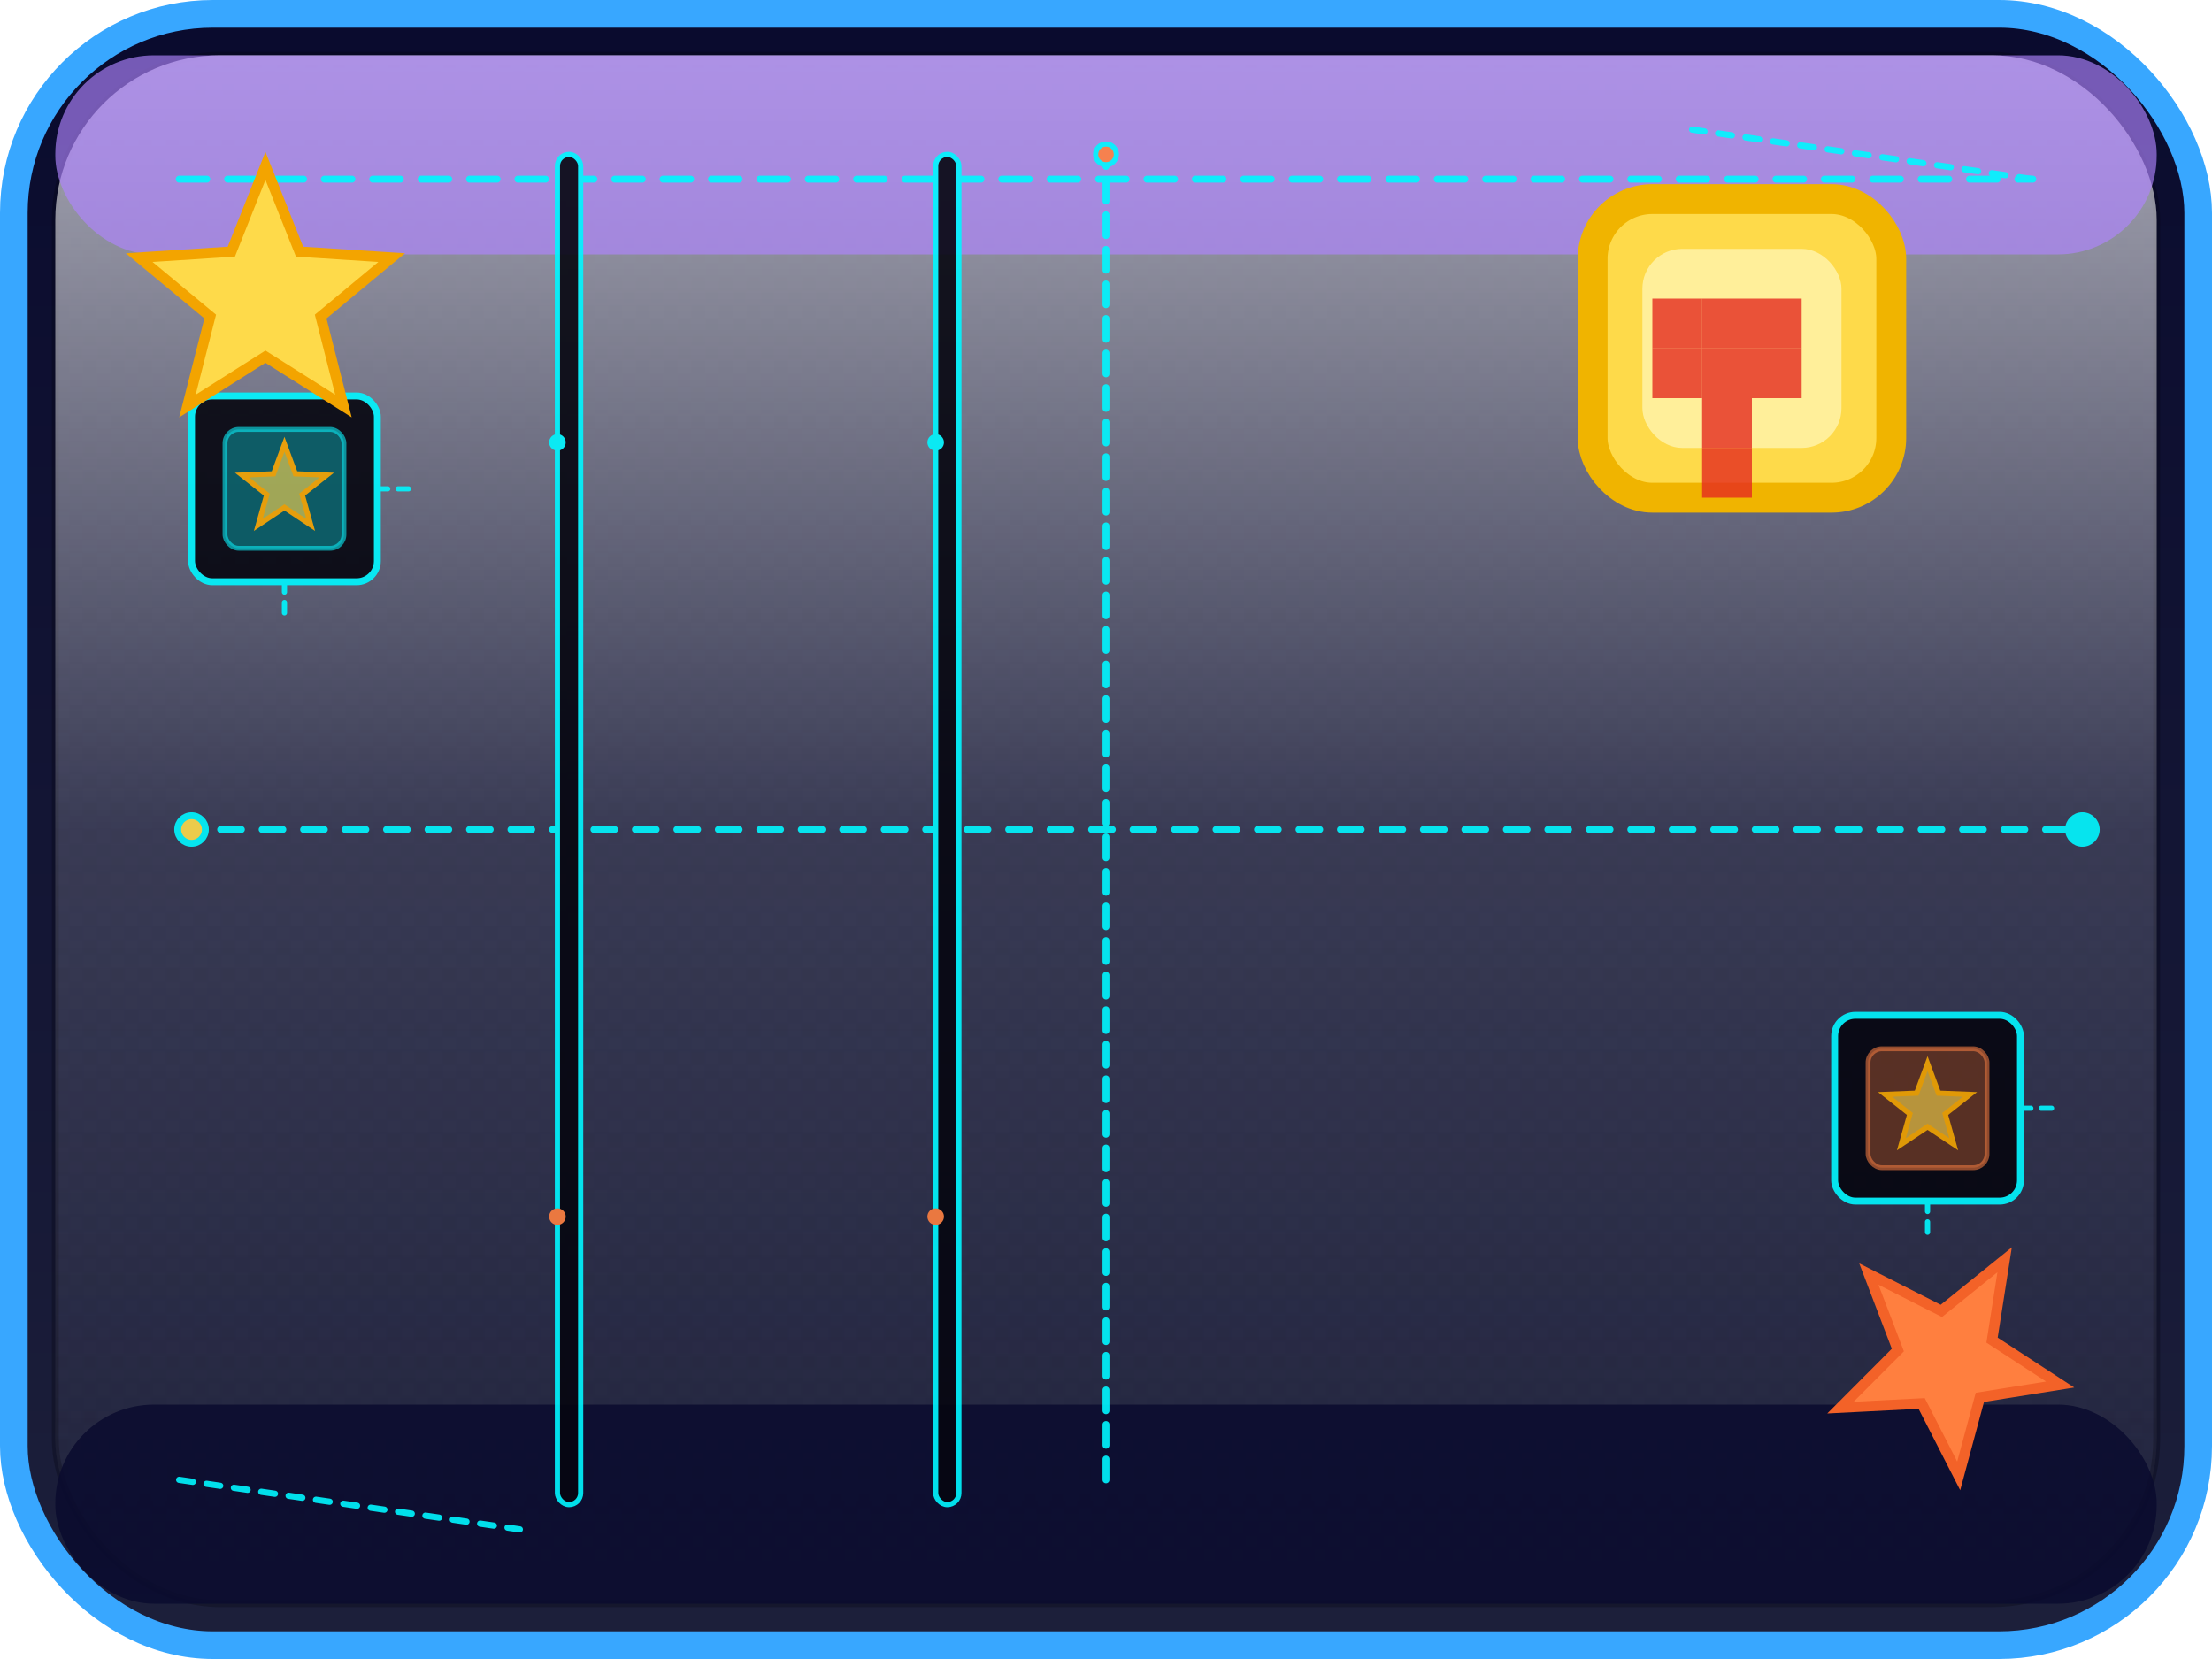 <svg width="640" height="480" viewBox="0 0 640 480" fill="none" xmlns="http://www.w3.org/2000/svg">
  <defs>
    <linearGradient id="grad-modal-body-fill" x1="0" y1="0" x2="0" y2="1" gradientUnits="objectBoundingBox">
      <stop offset="0" stop-color="#0A0B2E"/>
      <stop offset="1" stop-color="#1C1F3A"/>
    </linearGradient>
    <linearGradient id="shine-modal-body-fill" x1="0" y1="0" x2="0" y2="1" gradientUnits="objectBoundingBox">
      <stop offset="0" stop-color="#FFFFFF" stop-opacity="0.65"/>
      <stop offset="0.5" stop-color="#FFFFFF" stop-opacity="0.15"/>
      <stop offset="1" stop-color="#FFFFFF" stop-opacity="0"/>
    </linearGradient>
    <pattern id="grid-modal-body-fill" width="8" height="8" patternUnits="userSpaceOnUse">
      <rect width="8" height="8" fill="#FFFFFF" fill-opacity="0.05"/>
      <rect width="4" height="4" fill="#000000" fill-opacity="0.12"/>
      <rect x="4" y="4" width="4" height="4" fill="#000000" fill-opacity="0.08"/>
    </pattern>
    <radialGradient id="spark-modal-body-fill" cx="0.5" cy="0.5" r="0.6">
      <stop offset="0" stop-color="#FFFFFF" stop-opacity="0.9"/>
      <stop offset="1" stop-color="#FFFFFF" stop-opacity="0"/>
    </radialGradient>
  </defs>

    <rect x="4" y="4" width="632.00" height="472.00" rx="57.60" fill="url(#grad-modal-body-fill)" stroke="#38A7FF" stroke-width="8"/>
    <rect x="16" y="16" width="608.00" height="448.00" rx="47.60" fill="url(#grid-modal-body-fill)" fill-opacity="0.35" stroke="#05060F" stroke-opacity="0.3" stroke-width="2"/>
    <rect x="16" y="16" width="608.00" height="448.00" rx="47.60" fill="url(#shine-modal-body-fill)"/>
    <rect x="16" y="16" width="608.00" height="57.60" rx="28.56" fill="#B085FF" fill-opacity="0.65"/>
    <rect x="16" y="406.40" width="608.00" height="57.60" rx="28.56" fill="#0A0B2E" fill-opacity="0.85"/>
    <g transform="translate(16 16)" opacity="0.9"><path d="M35.84 35.84H572.16" stroke="#00F6FF" stroke-width="2" stroke-linecap="round" stroke-dasharray="8 6"/><path d="M35.84 224.00H586.50" stroke="#00F6FF" stroke-width="2" stroke-linecap="round" stroke-dasharray="6 6"/><circle cx="39.42" cy="224.00" r="4" fill="#FEDA4A" stroke="#00F6FF" stroke-width="2"/><circle cx="586.50" cy="224.00" r="4" fill="#00F6FF" stroke="#00F6FF" stroke-width="2"/><path d="M304.00 412.16V28.67" stroke="#00F6FF" stroke-width="2" stroke-linecap="round" stroke-dasharray="6 4"/><circle cx="304.00" cy="28.67" r="3" fill="#FF7F3F" stroke="#00F6FF" stroke-width="1.5"/><rect x="145.28" y="28.67" width="6.72" height="390.66" fill="#05060F" stroke="#00F6FF" stroke-width="1.5" rx="3.36"/><circle cx="145.28" cy="112.00" r="2.4" fill="#00F6FF"/><circle cx="145.28" cy="336.00" r="2.4" fill="#FF7F3F"/><rect x="254.72" y="28.67" width="6.72" height="390.66" fill="#05060F" stroke="#00F6FF" stroke-width="1.5" rx="3.36"/><circle cx="254.72" cy="112.00" r="2.4" fill="#00F6FF"/><circle cx="254.72" cy="336.00" r="2.4" fill="#FF7F3F"/><path d="M35.84 412.16L134.40 426.50" stroke="#00F6FF" stroke-width="1.8" stroke-linecap="round" stroke-dasharray="4 4"/><path d="M572.16 35.84L473.60 21.50" stroke="#00F6FF" stroke-width="1.8" stroke-linecap="round" stroke-dasharray="4 4"/><rect x="39.42" y="98.56" width="53.76" height="53.76" rx="6" fill="#05060F" stroke="#00F6FF" stroke-width="2"/><rect x="49.10" y="108.24" width="34.41" height="34.41" rx="4" fill="#00F6FF" fill-opacity="0.35" stroke="#00F6FF" stroke-opacity="0.6" stroke-width="1.4"/><path d="M66.30 152.32V162.00" stroke="#00F6FF" stroke-width="1.5" stroke-linecap="round" stroke-dasharray="3 3"/><path d="M93.18 125.44H102.86" stroke="#00F6FF" stroke-width="1.5" stroke-linecap="round" stroke-dasharray="3 3"/><path d="M78.57,121.45L71.42,127.10 73.89,135.88 66.30,130.82 58.72,135.88 61.19,127.10 54.03,121.45 63.14,121.09 66.30,112.54 69.46,121.09Z" fill="#FEDA4A" fill-opacity="0.65" stroke="#F3A400" stroke-width="1.5"/><rect x="514.82" y="277.76" width="53.76" height="53.76" rx="6" fill="#05060F" stroke="#00F6FF" stroke-width="2"/><rect x="524.49" y="287.44" width="34.41" height="34.41" rx="4" fill="#FF7F3F" fill-opacity="0.35" stroke="#FF7F3F" stroke-opacity="0.6" stroke-width="1.4"/><path d="M541.70 331.52V341.20" stroke="#00F6FF" stroke-width="1.5" stroke-linecap="round" stroke-dasharray="3 3"/><path d="M568.58 304.64H578.25" stroke="#00F6FF" stroke-width="1.5" stroke-linecap="round" stroke-dasharray="3 3"/><path d="M553.97,300.65L546.81,306.30 549.28,315.08 541.70,310.02 534.11,315.08 536.58,306.30 529.43,300.65 538.54,300.29 541.70,291.74 544.86,300.29Z" fill="#FEDA4A" fill-opacity="0.65" stroke="#F3A400" stroke-width="1.5"/></g>
    
    <path d="M113.32,74.53L92.78,91.59 99.37,117.47 76.80,103.20 54.23,117.47 60.82,91.59 40.28,74.53 66.93,72.81 76.80,48.00 86.67,72.81Z" fill="#FEDA4A" stroke="#F3A400" stroke-width="3"/>
    <path d="M596.07,400.59L572.84,404.30 566.71,427.02 556.00,406.07 532.50,407.27 549.11,390.61 540.72,368.63 561.69,379.28 580.00,364.50 576.36,387.74Z" fill="#FF7F3F" stroke="#F36228" stroke-width="3"/>
  
    <rect x="460.80" y="57.60" width="86.40" height="86.40" rx="17.28" fill="#FEDA4A" stroke="#F0B400" stroke-width="8.64"/><rect x="475.20" y="72.00" width="57.60" height="57.60" rx="11.52" fill="#FFEF9A"/><rect x="478.08" y="86.40" width="14.40" height="14.40" fill="#E52B20" fill-opacity="0.8"/><rect x="492.48" y="86.40" width="14.40" height="14.40" fill="#E52B20" fill-opacity="0.8"/><rect x="506.88" y="86.40" width="14.40" height="14.40" fill="#E52B20" fill-opacity="0.8"/><rect x="478.08" y="100.80" width="14.40" height="14.40" fill="#E52B20" fill-opacity="0.8"/><rect x="492.48" y="100.80" width="14.40" height="14.40" fill="#E52B20" fill-opacity="0.8"/><rect x="506.88" y="100.80" width="14.40" height="14.40" fill="#E52B20" fill-opacity="0.8"/><rect x="492.48" y="115.20" width="14.40" height="14.40" fill="#E52B20" fill-opacity="0.8"/><rect x="492.48" y="129.60" width="14.40" height="14.40" fill="#E52B20" fill-opacity="0.8"/>
  
</svg>
